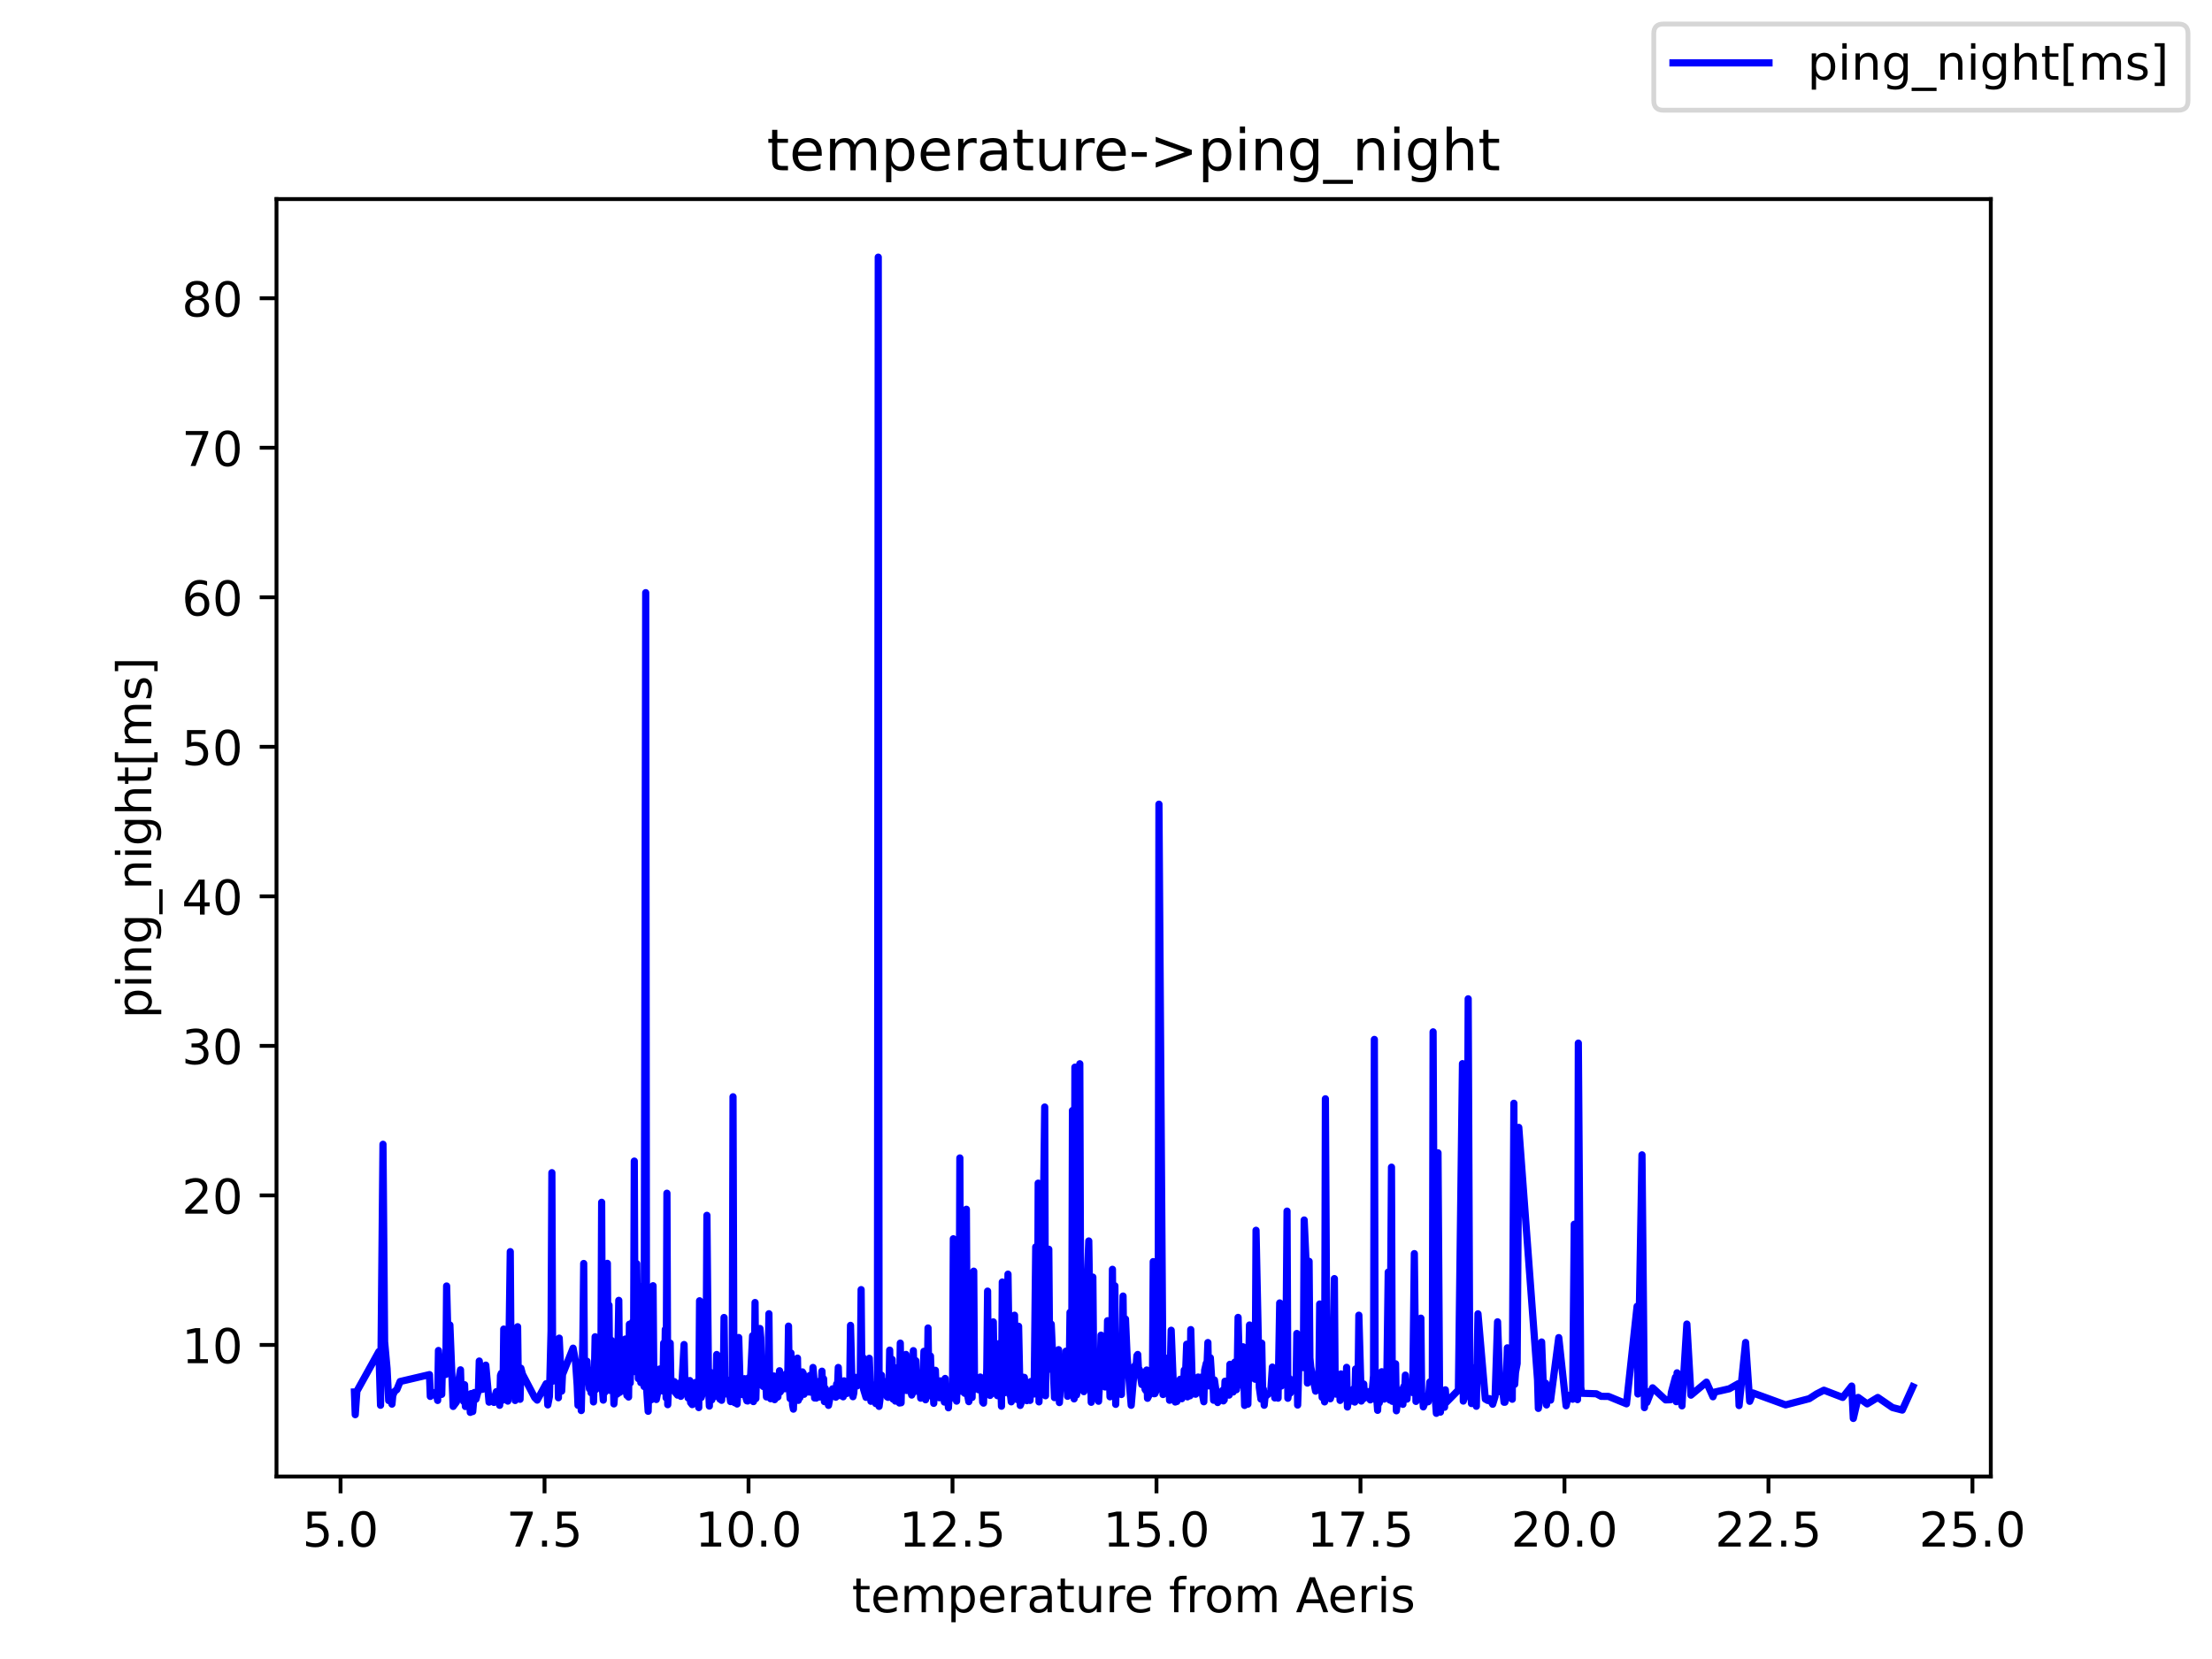 <?xml version="1.0" encoding="utf-8" standalone="no"?>
<!DOCTYPE svg PUBLIC "-//W3C//DTD SVG 1.1//EN"
  "http://www.w3.org/Graphics/SVG/1.1/DTD/svg11.dtd">
<!-- Created with matplotlib (https://matplotlib.org/) -->
<svg height="345.6pt" version="1.1" viewBox="0 0 460.8 345.6" width="460.8pt" xmlns="http://www.w3.org/2000/svg" xmlns:xlink="http://www.w3.org/1999/xlink">
 <defs>
  <style type="text/css">*{stroke-linecap:butt;stroke-linejoin:round;}</style>
 </defs>
 <g id="figure_1">
  <g id="patch_1">
   <path d="M 0 345.6 
L 460.8 345.6 
L 460.8 0 
L 0 0 
z
" style="fill:#ffffff;"/>
  </g>
  <g id="axes_1">
   <g id="patch_2">
    <path d="M 57.6 307.584 
L 414.72 307.584 
L 414.72 41.472 
L 57.6 41.472 
z
" style="fill:#ffffff;"/>
   </g>
   <g id="matplotlib.axis_1">
    <g id="xtick_1">
     <g id="line2d_1">
      <defs>
       <path d="M 0 0 
L 0 3.5 
" id="m3bcf76ed9e" style="stroke:#000000;stroke-width:0.8;"/>
      </defs>
      <g>
       <use style="stroke:#000000;stroke-width:0.8;" x="70.943" xlink:href="#m3bcf76ed9e" y="307.584"/>
      </g>
     </g>
     <g id="text_1">
      <!-- 5.0 -->
      <g transform="translate(62.992 322.182)scale(0.1 -0.1)">
       <defs>
        <path d="M 10.797 72.906 
L 49.516 72.906 
L 49.516 64.594 
L 19.828 64.594 
L 19.828 46.734 
Q 21.969 47.469 24.109 47.828 
Q 26.266 48.188 28.422 48.188 
Q 40.625 48.188 47.75 41.5 
Q 54.891 34.812 54.891 23.391 
Q 54.891 11.625 47.562 5.094 
Q 40.234 -1.422 26.906 -1.422 
Q 22.312 -1.422 17.547 -0.641 
Q 12.797 0.141 7.719 1.703 
L 7.719 11.625 
Q 12.109 9.234 16.797 8.062 
Q 21.484 6.891 26.703 6.891 
Q 35.156 6.891 40.078 11.328 
Q 45.016 15.766 45.016 23.391 
Q 45.016 31 40.078 35.438 
Q 35.156 39.891 26.703 39.891 
Q 22.75 39.891 18.812 39.016 
Q 14.891 38.141 10.797 36.281 
z
" id="DejaVuSans-53"/>
        <path d="M 10.688 12.406 
L 21 12.406 
L 21 0 
L 10.688 0 
z
" id="DejaVuSans-46"/>
        <path d="M 31.781 66.406 
Q 24.172 66.406 20.328 58.906 
Q 16.5 51.422 16.5 36.375 
Q 16.5 21.391 20.328 13.891 
Q 24.172 6.391 31.781 6.391 
Q 39.453 6.391 43.281 13.891 
Q 47.125 21.391 47.125 36.375 
Q 47.125 51.422 43.281 58.906 
Q 39.453 66.406 31.781 66.406 
z
M 31.781 74.219 
Q 44.047 74.219 50.516 64.516 
Q 56.984 54.828 56.984 36.375 
Q 56.984 17.969 50.516 8.266 
Q 44.047 -1.422 31.781 -1.422 
Q 19.531 -1.422 13.062 8.266 
Q 6.594 17.969 6.594 36.375 
Q 6.594 54.828 13.062 64.516 
Q 19.531 74.219 31.781 74.219 
z
" id="DejaVuSans-48"/>
       </defs>
       <use xlink:href="#DejaVuSans-53"/>
       <use x="63.623" xlink:href="#DejaVuSans-46"/>
       <use x="95.41" xlink:href="#DejaVuSans-48"/>
      </g>
     </g>
    </g>
    <g id="xtick_2">
     <g id="line2d_2">
      <g>
       <use style="stroke:#000000;stroke-width:0.8;" x="113.437" xlink:href="#m3bcf76ed9e" y="307.584"/>
      </g>
     </g>
     <g id="text_2">
      <!-- 7.5 -->
      <g transform="translate(105.486 322.182)scale(0.1 -0.1)">
       <defs>
        <path d="M 8.203 72.906 
L 55.078 72.906 
L 55.078 68.703 
L 28.609 0 
L 18.312 0 
L 43.219 64.594 
L 8.203 64.594 
z
" id="DejaVuSans-55"/>
       </defs>
       <use xlink:href="#DejaVuSans-55"/>
       <use x="63.623" xlink:href="#DejaVuSans-46"/>
       <use x="95.41" xlink:href="#DejaVuSans-53"/>
      </g>
     </g>
    </g>
    <g id="xtick_3">
     <g id="line2d_3">
      <g>
       <use style="stroke:#000000;stroke-width:0.8;" x="155.931" xlink:href="#m3bcf76ed9e" y="307.584"/>
      </g>
     </g>
     <g id="text_3">
      <!-- 10.0 -->
      <g transform="translate(144.798 322.182)scale(0.1 -0.1)">
       <defs>
        <path d="M 12.406 8.297 
L 28.516 8.297 
L 28.516 63.922 
L 10.984 60.406 
L 10.984 69.391 
L 28.422 72.906 
L 38.281 72.906 
L 38.281 8.297 
L 54.391 8.297 
L 54.391 0 
L 12.406 0 
z
" id="DejaVuSans-49"/>
       </defs>
       <use xlink:href="#DejaVuSans-49"/>
       <use x="63.623" xlink:href="#DejaVuSans-48"/>
       <use x="127.246" xlink:href="#DejaVuSans-46"/>
       <use x="159.033" xlink:href="#DejaVuSans-48"/>
      </g>
     </g>
    </g>
    <g id="xtick_4">
     <g id="line2d_4">
      <g>
       <use style="stroke:#000000;stroke-width:0.8;" x="198.425" xlink:href="#m3bcf76ed9e" y="307.584"/>
      </g>
     </g>
     <g id="text_4">
      <!-- 12.5 -->
      <g transform="translate(187.292 322.182)scale(0.1 -0.1)">
       <defs>
        <path d="M 19.188 8.297 
L 53.609 8.297 
L 53.609 0 
L 7.328 0 
L 7.328 8.297 
Q 12.938 14.109 22.625 23.891 
Q 32.328 33.688 34.812 36.531 
Q 39.547 41.844 41.422 45.531 
Q 43.312 49.219 43.312 52.781 
Q 43.312 58.594 39.234 62.25 
Q 35.156 65.922 28.609 65.922 
Q 23.969 65.922 18.812 64.312 
Q 13.672 62.703 7.812 59.422 
L 7.812 69.391 
Q 13.766 71.781 18.938 73 
Q 24.125 74.219 28.422 74.219 
Q 39.75 74.219 46.484 68.547 
Q 53.219 62.891 53.219 53.422 
Q 53.219 48.922 51.531 44.891 
Q 49.859 40.875 45.406 35.406 
Q 44.188 33.984 37.641 27.219 
Q 31.109 20.453 19.188 8.297 
z
" id="DejaVuSans-50"/>
       </defs>
       <use xlink:href="#DejaVuSans-49"/>
       <use x="63.623" xlink:href="#DejaVuSans-50"/>
       <use x="127.246" xlink:href="#DejaVuSans-46"/>
       <use x="159.033" xlink:href="#DejaVuSans-53"/>
      </g>
     </g>
    </g>
    <g id="xtick_5">
     <g id="line2d_5">
      <g>
       <use style="stroke:#000000;stroke-width:0.8;" x="240.919" xlink:href="#m3bcf76ed9e" y="307.584"/>
      </g>
     </g>
     <g id="text_5">
      <!-- 15.0 -->
      <g transform="translate(229.787 322.182)scale(0.1 -0.1)">
       <use xlink:href="#DejaVuSans-49"/>
       <use x="63.623" xlink:href="#DejaVuSans-53"/>
       <use x="127.246" xlink:href="#DejaVuSans-46"/>
       <use x="159.033" xlink:href="#DejaVuSans-48"/>
      </g>
     </g>
    </g>
    <g id="xtick_6">
     <g id="line2d_6">
      <g>
       <use style="stroke:#000000;stroke-width:0.8;" x="283.413" xlink:href="#m3bcf76ed9e" y="307.584"/>
      </g>
     </g>
     <g id="text_6">
      <!-- 17.5 -->
      <g transform="translate(272.281 322.182)scale(0.1 -0.1)">
       <use xlink:href="#DejaVuSans-49"/>
       <use x="63.623" xlink:href="#DejaVuSans-55"/>
       <use x="127.246" xlink:href="#DejaVuSans-46"/>
       <use x="159.033" xlink:href="#DejaVuSans-53"/>
      </g>
     </g>
    </g>
    <g id="xtick_7">
     <g id="line2d_7">
      <g>
       <use style="stroke:#000000;stroke-width:0.8;" x="325.907" xlink:href="#m3bcf76ed9e" y="307.584"/>
      </g>
     </g>
     <g id="text_7">
      <!-- 20.0 -->
      <g transform="translate(314.775 322.182)scale(0.1 -0.1)">
       <use xlink:href="#DejaVuSans-50"/>
       <use x="63.623" xlink:href="#DejaVuSans-48"/>
       <use x="127.246" xlink:href="#DejaVuSans-46"/>
       <use x="159.033" xlink:href="#DejaVuSans-48"/>
      </g>
     </g>
    </g>
    <g id="xtick_8">
     <g id="line2d_8">
      <g>
       <use style="stroke:#000000;stroke-width:0.8;" x="368.401" xlink:href="#m3bcf76ed9e" y="307.584"/>
      </g>
     </g>
     <g id="text_8">
      <!-- 22.5 -->
      <g transform="translate(357.269 322.182)scale(0.1 -0.1)">
       <use xlink:href="#DejaVuSans-50"/>
       <use x="63.623" xlink:href="#DejaVuSans-50"/>
       <use x="127.246" xlink:href="#DejaVuSans-46"/>
       <use x="159.033" xlink:href="#DejaVuSans-53"/>
      </g>
     </g>
    </g>
    <g id="xtick_9">
     <g id="line2d_9">
      <g>
       <use style="stroke:#000000;stroke-width:0.8;" x="410.896" xlink:href="#m3bcf76ed9e" y="307.584"/>
      </g>
     </g>
     <g id="text_9">
      <!-- 25.0 -->
      <g transform="translate(399.763 322.182)scale(0.1 -0.1)">
       <use xlink:href="#DejaVuSans-50"/>
       <use x="63.623" xlink:href="#DejaVuSans-53"/>
       <use x="127.246" xlink:href="#DejaVuSans-46"/>
       <use x="159.033" xlink:href="#DejaVuSans-48"/>
      </g>
     </g>
    </g>
    <g id="text_10">
     <!-- temperature from Aeris -->
     <g transform="translate(177.465 335.861)scale(0.1 -0.1)">
      <defs>
       <path d="M 18.312 70.219 
L 18.312 54.688 
L 36.812 54.688 
L 36.812 47.703 
L 18.312 47.703 
L 18.312 18.016 
Q 18.312 11.328 20.141 9.422 
Q 21.969 7.516 27.594 7.516 
L 36.812 7.516 
L 36.812 0 
L 27.594 0 
Q 17.188 0 13.234 3.875 
Q 9.281 7.766 9.281 18.016 
L 9.281 47.703 
L 2.688 47.703 
L 2.688 54.688 
L 9.281 54.688 
L 9.281 70.219 
z
" id="DejaVuSans-116"/>
       <path d="M 56.203 29.594 
L 56.203 25.203 
L 14.891 25.203 
Q 15.484 15.922 20.484 11.062 
Q 25.484 6.203 34.422 6.203 
Q 39.594 6.203 44.453 7.469 
Q 49.312 8.734 54.109 11.281 
L 54.109 2.781 
Q 49.266 0.734 44.188 -0.344 
Q 39.109 -1.422 33.891 -1.422 
Q 20.797 -1.422 13.156 6.188 
Q 5.516 13.812 5.516 26.812 
Q 5.516 40.234 12.766 48.109 
Q 20.016 56 32.328 56 
Q 43.359 56 49.781 48.891 
Q 56.203 41.797 56.203 29.594 
z
M 47.219 32.234 
Q 47.125 39.594 43.094 43.984 
Q 39.062 48.391 32.422 48.391 
Q 24.906 48.391 20.391 44.141 
Q 15.875 39.891 15.188 32.172 
z
" id="DejaVuSans-101"/>
       <path d="M 52 44.188 
Q 55.375 50.25 60.062 53.125 
Q 64.75 56 71.094 56 
Q 79.641 56 84.281 50.016 
Q 88.922 44.047 88.922 33.016 
L 88.922 0 
L 79.891 0 
L 79.891 32.719 
Q 79.891 40.578 77.094 44.375 
Q 74.312 48.188 68.609 48.188 
Q 61.625 48.188 57.562 43.547 
Q 53.516 38.922 53.516 30.906 
L 53.516 0 
L 44.484 0 
L 44.484 32.719 
Q 44.484 40.625 41.703 44.406 
Q 38.922 48.188 33.109 48.188 
Q 26.219 48.188 22.156 43.531 
Q 18.109 38.875 18.109 30.906 
L 18.109 0 
L 9.078 0 
L 9.078 54.688 
L 18.109 54.688 
L 18.109 46.188 
Q 21.188 51.219 25.484 53.609 
Q 29.781 56 35.688 56 
Q 41.656 56 45.828 52.969 
Q 50 49.953 52 44.188 
z
" id="DejaVuSans-109"/>
       <path d="M 18.109 8.203 
L 18.109 -20.797 
L 9.078 -20.797 
L 9.078 54.688 
L 18.109 54.688 
L 18.109 46.391 
Q 20.953 51.266 25.266 53.625 
Q 29.594 56 35.594 56 
Q 45.562 56 51.781 48.094 
Q 58.016 40.188 58.016 27.297 
Q 58.016 14.406 51.781 6.484 
Q 45.562 -1.422 35.594 -1.422 
Q 29.594 -1.422 25.266 0.953 
Q 20.953 3.328 18.109 8.203 
z
M 48.688 27.297 
Q 48.688 37.203 44.609 42.844 
Q 40.531 48.484 33.406 48.484 
Q 26.266 48.484 22.188 42.844 
Q 18.109 37.203 18.109 27.297 
Q 18.109 17.391 22.188 11.75 
Q 26.266 6.109 33.406 6.109 
Q 40.531 6.109 44.609 11.75 
Q 48.688 17.391 48.688 27.297 
z
" id="DejaVuSans-112"/>
       <path d="M 41.109 46.297 
Q 39.594 47.172 37.812 47.578 
Q 36.031 48 33.891 48 
Q 26.266 48 22.188 43.047 
Q 18.109 38.094 18.109 28.812 
L 18.109 0 
L 9.078 0 
L 9.078 54.688 
L 18.109 54.688 
L 18.109 46.188 
Q 20.953 51.172 25.484 53.578 
Q 30.031 56 36.531 56 
Q 37.453 56 38.578 55.875 
Q 39.703 55.766 41.062 55.516 
z
" id="DejaVuSans-114"/>
       <path d="M 34.281 27.484 
Q 23.391 27.484 19.188 25 
Q 14.984 22.516 14.984 16.5 
Q 14.984 11.719 18.141 8.906 
Q 21.297 6.109 26.703 6.109 
Q 34.188 6.109 38.703 11.406 
Q 43.219 16.703 43.219 25.484 
L 43.219 27.484 
z
M 52.203 31.203 
L 52.203 0 
L 43.219 0 
L 43.219 8.297 
Q 40.141 3.328 35.547 0.953 
Q 30.953 -1.422 24.312 -1.422 
Q 15.922 -1.422 10.953 3.297 
Q 6 8.016 6 15.922 
Q 6 25.141 12.172 29.828 
Q 18.359 34.516 30.609 34.516 
L 43.219 34.516 
L 43.219 35.406 
Q 43.219 41.609 39.141 45 
Q 35.062 48.391 27.688 48.391 
Q 23 48.391 18.547 47.266 
Q 14.109 46.141 10.016 43.891 
L 10.016 52.203 
Q 14.938 54.109 19.578 55.047 
Q 24.219 56 28.609 56 
Q 40.484 56 46.344 49.844 
Q 52.203 43.703 52.203 31.203 
z
" id="DejaVuSans-97"/>
       <path d="M 8.5 21.578 
L 8.5 54.688 
L 17.484 54.688 
L 17.484 21.922 
Q 17.484 14.156 20.5 10.266 
Q 23.531 6.391 29.594 6.391 
Q 36.859 6.391 41.078 11.031 
Q 45.312 15.672 45.312 23.688 
L 45.312 54.688 
L 54.297 54.688 
L 54.297 0 
L 45.312 0 
L 45.312 8.406 
Q 42.047 3.422 37.719 1 
Q 33.406 -1.422 27.688 -1.422 
Q 18.266 -1.422 13.375 4.438 
Q 8.5 10.297 8.5 21.578 
z
M 31.109 56 
z
" id="DejaVuSans-117"/>
       <path id="DejaVuSans-32"/>
       <path d="M 37.109 75.984 
L 37.109 68.5 
L 28.516 68.5 
Q 23.688 68.5 21.797 66.547 
Q 19.922 64.594 19.922 59.516 
L 19.922 54.688 
L 34.719 54.688 
L 34.719 47.703 
L 19.922 47.703 
L 19.922 0 
L 10.891 0 
L 10.891 47.703 
L 2.297 47.703 
L 2.297 54.688 
L 10.891 54.688 
L 10.891 58.5 
Q 10.891 67.625 15.141 71.797 
Q 19.391 75.984 28.609 75.984 
z
" id="DejaVuSans-102"/>
       <path d="M 30.609 48.391 
Q 23.391 48.391 19.188 42.75 
Q 14.984 37.109 14.984 27.297 
Q 14.984 17.484 19.156 11.844 
Q 23.344 6.203 30.609 6.203 
Q 37.797 6.203 41.984 11.859 
Q 46.188 17.531 46.188 27.297 
Q 46.188 37.016 41.984 42.703 
Q 37.797 48.391 30.609 48.391 
z
M 30.609 56 
Q 42.328 56 49.016 48.375 
Q 55.719 40.766 55.719 27.297 
Q 55.719 13.875 49.016 6.219 
Q 42.328 -1.422 30.609 -1.422 
Q 18.844 -1.422 12.172 6.219 
Q 5.516 13.875 5.516 27.297 
Q 5.516 40.766 12.172 48.375 
Q 18.844 56 30.609 56 
z
" id="DejaVuSans-111"/>
       <path d="M 34.188 63.188 
L 20.797 26.906 
L 47.609 26.906 
z
M 28.609 72.906 
L 39.797 72.906 
L 67.578 0 
L 57.328 0 
L 50.688 18.703 
L 17.828 18.703 
L 11.188 0 
L 0.781 0 
z
" id="DejaVuSans-65"/>
       <path d="M 9.422 54.688 
L 18.406 54.688 
L 18.406 0 
L 9.422 0 
z
M 9.422 75.984 
L 18.406 75.984 
L 18.406 64.594 
L 9.422 64.594 
z
" id="DejaVuSans-105"/>
       <path d="M 44.281 53.078 
L 44.281 44.578 
Q 40.484 46.531 36.375 47.5 
Q 32.281 48.484 27.875 48.484 
Q 21.188 48.484 17.844 46.438 
Q 14.5 44.391 14.5 40.281 
Q 14.5 37.156 16.891 35.375 
Q 19.281 33.594 26.516 31.984 
L 29.594 31.297 
Q 39.156 29.25 43.188 25.516 
Q 47.219 21.781 47.219 15.094 
Q 47.219 7.469 41.188 3.016 
Q 35.156 -1.422 24.609 -1.422 
Q 20.219 -1.422 15.453 -0.562 
Q 10.688 0.297 5.422 2 
L 5.422 11.281 
Q 10.406 8.688 15.234 7.391 
Q 20.062 6.109 24.812 6.109 
Q 31.156 6.109 34.562 8.281 
Q 37.984 10.453 37.984 14.406 
Q 37.984 18.062 35.516 20.016 
Q 33.062 21.969 24.703 23.781 
L 21.578 24.516 
Q 13.234 26.266 9.516 29.906 
Q 5.812 33.547 5.812 39.891 
Q 5.812 47.609 11.281 51.797 
Q 16.75 56 26.812 56 
Q 31.781 56 36.172 55.266 
Q 40.578 54.547 44.281 53.078 
z
" id="DejaVuSans-115"/>
      </defs>
      <use xlink:href="#DejaVuSans-116"/>
      <use x="39.209" xlink:href="#DejaVuSans-101"/>
      <use x="100.732" xlink:href="#DejaVuSans-109"/>
      <use x="198.145" xlink:href="#DejaVuSans-112"/>
      <use x="261.621" xlink:href="#DejaVuSans-101"/>
      <use x="323.145" xlink:href="#DejaVuSans-114"/>
      <use x="364.258" xlink:href="#DejaVuSans-97"/>
      <use x="425.537" xlink:href="#DejaVuSans-116"/>
      <use x="464.746" xlink:href="#DejaVuSans-117"/>
      <use x="528.125" xlink:href="#DejaVuSans-114"/>
      <use x="566.988" xlink:href="#DejaVuSans-101"/>
      <use x="628.512" xlink:href="#DejaVuSans-32"/>
      <use x="660.299" xlink:href="#DejaVuSans-102"/>
      <use x="695.504" xlink:href="#DejaVuSans-114"/>
      <use x="734.367" xlink:href="#DejaVuSans-111"/>
      <use x="795.549" xlink:href="#DejaVuSans-109"/>
      <use x="892.961" xlink:href="#DejaVuSans-32"/>
      <use x="924.748" xlink:href="#DejaVuSans-65"/>
      <use x="991.406" xlink:href="#DejaVuSans-101"/>
      <use x="1052.93" xlink:href="#DejaVuSans-114"/>
      <use x="1094.043" xlink:href="#DejaVuSans-105"/>
      <use x="1121.826" xlink:href="#DejaVuSans-115"/>
     </g>
    </g>
   </g>
   <g id="matplotlib.axis_2">
    <g id="ytick_1">
     <g id="line2d_10">
      <defs>
       <path d="M 0 0 
L -3.5 0 
" id="m7a62d1e84f" style="stroke:#000000;stroke-width:0.8;"/>
      </defs>
      <g>
       <use style="stroke:#000000;stroke-width:0.8;" x="57.6" xlink:href="#m7a62d1e84f" y="280.172"/>
      </g>
     </g>
     <g id="text_11">
      <!-- 10 -->
      <g transform="translate(37.875 283.971)scale(0.1 -0.1)">
       <use xlink:href="#DejaVuSans-49"/>
       <use x="63.623" xlink:href="#DejaVuSans-48"/>
      </g>
     </g>
    </g>
    <g id="ytick_2">
     <g id="line2d_11">
      <g>
       <use style="stroke:#000000;stroke-width:0.8;" x="57.6" xlink:href="#m7a62d1e84f" y="249.023"/>
      </g>
     </g>
     <g id="text_12">
      <!-- 20 -->
      <g transform="translate(37.875 252.822)scale(0.1 -0.1)">
       <use xlink:href="#DejaVuSans-50"/>
       <use x="63.623" xlink:href="#DejaVuSans-48"/>
      </g>
     </g>
    </g>
    <g id="ytick_3">
     <g id="line2d_12">
      <g>
       <use style="stroke:#000000;stroke-width:0.8;" x="57.6" xlink:href="#m7a62d1e84f" y="217.874"/>
      </g>
     </g>
     <g id="text_13">
      <!-- 30 -->
      <g transform="translate(37.875 221.673)scale(0.1 -0.1)">
       <defs>
        <path d="M 40.578 39.312 
Q 47.656 37.797 51.625 33 
Q 55.609 28.219 55.609 21.188 
Q 55.609 10.406 48.188 4.484 
Q 40.766 -1.422 27.094 -1.422 
Q 22.516 -1.422 17.656 -0.516 
Q 12.797 0.391 7.625 2.203 
L 7.625 11.719 
Q 11.719 9.328 16.594 8.109 
Q 21.484 6.891 26.812 6.891 
Q 36.078 6.891 40.938 10.547 
Q 45.797 14.203 45.797 21.188 
Q 45.797 27.641 41.281 31.266 
Q 36.766 34.906 28.719 34.906 
L 20.219 34.906 
L 20.219 43.016 
L 29.109 43.016 
Q 36.375 43.016 40.234 45.922 
Q 44.094 48.828 44.094 54.297 
Q 44.094 59.906 40.109 62.906 
Q 36.141 65.922 28.719 65.922 
Q 24.656 65.922 20.016 65.031 
Q 15.375 64.156 9.812 62.312 
L 9.812 71.094 
Q 15.438 72.656 20.344 73.438 
Q 25.25 74.219 29.594 74.219 
Q 40.828 74.219 47.359 69.109 
Q 53.906 64.016 53.906 55.328 
Q 53.906 49.266 50.438 45.094 
Q 46.969 40.922 40.578 39.312 
z
" id="DejaVuSans-51"/>
       </defs>
       <use xlink:href="#DejaVuSans-51"/>
       <use x="63.623" xlink:href="#DejaVuSans-48"/>
      </g>
     </g>
    </g>
    <g id="ytick_4">
     <g id="line2d_13">
      <g>
       <use style="stroke:#000000;stroke-width:0.8;" x="57.6" xlink:href="#m7a62d1e84f" y="186.724"/>
      </g>
     </g>
     <g id="text_14">
      <!-- 40 -->
      <g transform="translate(37.875 190.524)scale(0.1 -0.1)">
       <defs>
        <path d="M 37.797 64.312 
L 12.891 25.391 
L 37.797 25.391 
z
M 35.203 72.906 
L 47.609 72.906 
L 47.609 25.391 
L 58.016 25.391 
L 58.016 17.188 
L 47.609 17.188 
L 47.609 0 
L 37.797 0 
L 37.797 17.188 
L 4.891 17.188 
L 4.891 26.703 
z
" id="DejaVuSans-52"/>
       </defs>
       <use xlink:href="#DejaVuSans-52"/>
       <use x="63.623" xlink:href="#DejaVuSans-48"/>
      </g>
     </g>
    </g>
    <g id="ytick_5">
     <g id="line2d_14">
      <g>
       <use style="stroke:#000000;stroke-width:0.8;" x="57.6" xlink:href="#m7a62d1e84f" y="155.575"/>
      </g>
     </g>
     <g id="text_15">
      <!-- 50 -->
      <g transform="translate(37.875 159.375)scale(0.1 -0.1)">
       <use xlink:href="#DejaVuSans-53"/>
       <use x="63.623" xlink:href="#DejaVuSans-48"/>
      </g>
     </g>
    </g>
    <g id="ytick_6">
     <g id="line2d_15">
      <g>
       <use style="stroke:#000000;stroke-width:0.8;" x="57.6" xlink:href="#m7a62d1e84f" y="124.426"/>
      </g>
     </g>
     <g id="text_16">
      <!-- 60 -->
      <g transform="translate(37.875 128.225)scale(0.1 -0.1)">
       <defs>
        <path d="M 33.016 40.375 
Q 26.375 40.375 22.484 35.828 
Q 18.609 31.297 18.609 23.391 
Q 18.609 15.531 22.484 10.953 
Q 26.375 6.391 33.016 6.391 
Q 39.656 6.391 43.531 10.953 
Q 47.406 15.531 47.406 23.391 
Q 47.406 31.297 43.531 35.828 
Q 39.656 40.375 33.016 40.375 
z
M 52.594 71.297 
L 52.594 62.312 
Q 48.875 64.062 45.094 64.984 
Q 41.312 65.922 37.594 65.922 
Q 27.828 65.922 22.672 59.328 
Q 17.531 52.734 16.797 39.406 
Q 19.672 43.656 24.016 45.922 
Q 28.375 48.188 33.594 48.188 
Q 44.578 48.188 50.953 41.516 
Q 57.328 34.859 57.328 23.391 
Q 57.328 12.156 50.688 5.359 
Q 44.047 -1.422 33.016 -1.422 
Q 20.359 -1.422 13.672 8.266 
Q 6.984 17.969 6.984 36.375 
Q 6.984 53.656 15.188 63.938 
Q 23.391 74.219 37.203 74.219 
Q 40.922 74.219 44.703 73.484 
Q 48.484 72.75 52.594 71.297 
z
" id="DejaVuSans-54"/>
       </defs>
       <use xlink:href="#DejaVuSans-54"/>
       <use x="63.623" xlink:href="#DejaVuSans-48"/>
      </g>
     </g>
    </g>
    <g id="ytick_7">
     <g id="line2d_16">
      <g>
       <use style="stroke:#000000;stroke-width:0.8;" x="57.6" xlink:href="#m7a62d1e84f" y="93.277"/>
      </g>
     </g>
     <g id="text_17">
      <!-- 70 -->
      <g transform="translate(37.875 97.076)scale(0.1 -0.1)">
       <use xlink:href="#DejaVuSans-55"/>
       <use x="63.623" xlink:href="#DejaVuSans-48"/>
      </g>
     </g>
    </g>
    <g id="ytick_8">
     <g id="line2d_17">
      <g>
       <use style="stroke:#000000;stroke-width:0.8;" x="57.6" xlink:href="#m7a62d1e84f" y="62.128"/>
      </g>
     </g>
     <g id="text_18">
      <!-- 80 -->
      <g transform="translate(37.875 65.927)scale(0.1 -0.1)">
       <defs>
        <path d="M 31.781 34.625 
Q 24.75 34.625 20.719 30.859 
Q 16.703 27.094 16.703 20.516 
Q 16.703 13.922 20.719 10.156 
Q 24.75 6.391 31.781 6.391 
Q 38.812 6.391 42.859 10.172 
Q 46.922 13.969 46.922 20.516 
Q 46.922 27.094 42.891 30.859 
Q 38.875 34.625 31.781 34.625 
z
M 21.922 38.812 
Q 15.578 40.375 12.031 44.719 
Q 8.5 49.078 8.5 55.328 
Q 8.5 64.062 14.719 69.141 
Q 20.953 74.219 31.781 74.219 
Q 42.672 74.219 48.875 69.141 
Q 55.078 64.062 55.078 55.328 
Q 55.078 49.078 51.531 44.719 
Q 48 40.375 41.703 38.812 
Q 48.828 37.156 52.797 32.312 
Q 56.781 27.484 56.781 20.516 
Q 56.781 9.906 50.312 4.234 
Q 43.844 -1.422 31.781 -1.422 
Q 19.734 -1.422 13.25 4.234 
Q 6.781 9.906 6.781 20.516 
Q 6.781 27.484 10.781 32.312 
Q 14.797 37.156 21.922 38.812 
z
M 18.312 54.391 
Q 18.312 48.734 21.844 45.562 
Q 25.391 42.391 31.781 42.391 
Q 38.141 42.391 41.719 45.562 
Q 45.312 48.734 45.312 54.391 
Q 45.312 60.062 41.719 63.234 
Q 38.141 66.406 31.781 66.406 
Q 25.391 66.406 21.844 63.234 
Q 18.312 60.062 18.312 54.391 
z
" id="DejaVuSans-56"/>
       </defs>
       <use xlink:href="#DejaVuSans-56"/>
       <use x="63.623" xlink:href="#DejaVuSans-48"/>
      </g>
     </g>
    </g>
    <g id="text_19">
     <!-- ping_night[ms] -->
     <g transform="translate(31.517 212.172)rotate(-90)scale(0.1 -0.1)">
      <defs>
       <path d="M 54.891 33.016 
L 54.891 0 
L 45.906 0 
L 45.906 32.719 
Q 45.906 40.484 42.875 44.328 
Q 39.844 48.188 33.797 48.188 
Q 26.516 48.188 22.312 43.547 
Q 18.109 38.922 18.109 30.906 
L 18.109 0 
L 9.078 0 
L 9.078 54.688 
L 18.109 54.688 
L 18.109 46.188 
Q 21.344 51.125 25.703 53.562 
Q 30.078 56 35.797 56 
Q 45.219 56 50.047 50.172 
Q 54.891 44.344 54.891 33.016 
z
" id="DejaVuSans-110"/>
       <path d="M 45.406 27.984 
Q 45.406 37.75 41.375 43.109 
Q 37.359 48.484 30.078 48.484 
Q 22.859 48.484 18.828 43.109 
Q 14.797 37.75 14.797 27.984 
Q 14.797 18.266 18.828 12.891 
Q 22.859 7.516 30.078 7.516 
Q 37.359 7.516 41.375 12.891 
Q 45.406 18.266 45.406 27.984 
z
M 54.391 6.781 
Q 54.391 -7.172 48.188 -13.984 
Q 42 -20.797 29.203 -20.797 
Q 24.469 -20.797 20.266 -20.094 
Q 16.062 -19.391 12.109 -17.922 
L 12.109 -9.188 
Q 16.062 -11.328 19.922 -12.344 
Q 23.781 -13.375 27.781 -13.375 
Q 36.625 -13.375 41.016 -8.766 
Q 45.406 -4.156 45.406 5.172 
L 45.406 9.625 
Q 42.625 4.781 38.281 2.391 
Q 33.938 0 27.875 0 
Q 17.828 0 11.672 7.656 
Q 5.516 15.328 5.516 27.984 
Q 5.516 40.672 11.672 48.328 
Q 17.828 56 27.875 56 
Q 33.938 56 38.281 53.609 
Q 42.625 51.219 45.406 46.391 
L 45.406 54.688 
L 54.391 54.688 
z
" id="DejaVuSans-103"/>
       <path d="M 50.984 -16.609 
L 50.984 -23.578 
L -0.984 -23.578 
L -0.984 -16.609 
z
" id="DejaVuSans-95"/>
       <path d="M 54.891 33.016 
L 54.891 0 
L 45.906 0 
L 45.906 32.719 
Q 45.906 40.484 42.875 44.328 
Q 39.844 48.188 33.797 48.188 
Q 26.516 48.188 22.312 43.547 
Q 18.109 38.922 18.109 30.906 
L 18.109 0 
L 9.078 0 
L 9.078 75.984 
L 18.109 75.984 
L 18.109 46.188 
Q 21.344 51.125 25.703 53.562 
Q 30.078 56 35.797 56 
Q 45.219 56 50.047 50.172 
Q 54.891 44.344 54.891 33.016 
z
" id="DejaVuSans-104"/>
       <path d="M 8.594 75.984 
L 29.297 75.984 
L 29.297 69 
L 17.578 69 
L 17.578 -6.203 
L 29.297 -6.203 
L 29.297 -13.188 
L 8.594 -13.188 
z
" id="DejaVuSans-91"/>
       <path d="M 30.422 75.984 
L 30.422 -13.188 
L 9.719 -13.188 
L 9.719 -6.203 
L 21.391 -6.203 
L 21.391 69 
L 9.719 69 
L 9.719 75.984 
z
" id="DejaVuSans-93"/>
      </defs>
      <use xlink:href="#DejaVuSans-112"/>
      <use x="63.477" xlink:href="#DejaVuSans-105"/>
      <use x="91.26" xlink:href="#DejaVuSans-110"/>
      <use x="154.639" xlink:href="#DejaVuSans-103"/>
      <use x="218.115" xlink:href="#DejaVuSans-95"/>
      <use x="268.115" xlink:href="#DejaVuSans-110"/>
      <use x="331.494" xlink:href="#DejaVuSans-105"/>
      <use x="359.277" xlink:href="#DejaVuSans-103"/>
      <use x="422.754" xlink:href="#DejaVuSans-104"/>
      <use x="486.133" xlink:href="#DejaVuSans-116"/>
      <use x="525.342" xlink:href="#DejaVuSans-91"/>
      <use x="564.355" xlink:href="#DejaVuSans-109"/>
      <use x="661.768" xlink:href="#DejaVuSans-115"/>
      <use x="713.867" xlink:href="#DejaVuSans-93"/>
     </g>
    </g>
   </g>
   <g id="line2d_18">
    <path clip-path="url(#p030b43dfa0)" d="M 73.833 289.971 
L 74.003 294.703 
L 74.343 289.813 
L 78.932 281.555 
L 79.272 292.744 
L 79.782 238.376 
L 80.122 279.487 
L 80.632 285.098 
L 80.972 291.761 
L 81.482 291.27 
L 81.652 292.507 
L 81.822 290.707 
L 82.162 289.897 
L 82.671 289.482 
L 83.351 287.794 
L 89.471 286.358 
L 89.641 290.903 
L 90.32 290.264 
L 90.83 289.981 
L 91.17 291.741 
L 91.34 281.331 
L 91.68 285.218 
L 91.85 284.575 
L 92.02 290.476 
L 92.19 283.443 
L 92.53 283.494 
L 92.87 286.324 
L 93.04 267.893 
L 93.38 281.019 
L 93.72 276.014 
L 94.4 292.987 
L 95.08 292.071 
L 95.42 288.483 
L 95.93 285.358 
L 96.1 291.096 
L 96.61 291.973 
L 96.78 288.459 
L 96.949 293.002 
L 97.289 291.526 
L 97.459 292.663 
L 97.799 290.859 
L 97.969 294.226 
L 98.139 290.308 
L 98.479 294.052 
L 98.819 290.084 
L 98.989 290.109 
L 99.159 291.473 
L 99.669 289.574 
L 99.839 283.527 
L 100.349 289.445 
L 100.519 289.415 
L 100.859 286.966 
L 101.029 287.411 
L 101.199 284.383 
L 101.879 292.096 
L 102.049 291.392 
L 102.899 292.153 
L 103.069 291.003 
L 103.409 289.897 
L 103.749 290.28 
L 104.088 292.747 
L 104.258 286.523 
L 104.428 286.078 
L 104.598 290.538 
L 104.768 291.672 
L 104.938 276.873 
L 105.108 290.207 
L 105.448 288.215 
L 105.788 291.878 
L 105.958 285.059 
L 106.298 260.741 
L 106.468 284.639 
L 106.638 290.647 
L 106.808 287.797 
L 106.978 289.291 
L 107.148 287.804 
L 107.318 291.749 
L 107.488 291.339 
L 107.658 288.339 
L 107.828 276.381 
L 107.998 290.052 
L 108.168 289.303 
L 108.338 291.499 
L 108.508 285.022 
L 108.848 286.29 
L 111.397 291.155 
L 111.907 291.669 
L 113.777 288.249 
L 113.947 289.476 
L 114.117 292.666 
L 114.457 290.898 
L 114.797 277.222 
L 114.967 244.288 
L 115.137 287.729 
L 115.477 285.171 
L 115.647 281.278 
L 115.817 281.194 
L 115.987 286.847 
L 116.157 279.663 
L 116.327 291.177 
L 116.497 278.758 
L 117.007 289.797 
L 117.177 286.349 
L 119.386 280.845 
L 119.896 283.667 
L 120.236 288.604 
L 120.406 292.756 
L 120.576 287.086 
L 120.746 289.542 
L 120.916 288.791 
L 121.086 293.846 
L 121.426 278.773 
L 121.596 263.207 
L 121.766 287.545 
L 121.936 284.676 
L 122.106 284.651 
L 122.276 283.564 
L 122.446 286.822 
L 122.616 287.318 
L 122.786 289.317 
L 122.956 286.829 
L 123.126 290.137 
L 123.296 285.467 
L 123.466 286.456 
L 123.636 292.052 
L 123.806 287.037 
L 123.976 278.471 
L 124.146 289.439 
L 124.656 286.573 
L 124.826 284.685 
L 125.166 287.124 
L 125.336 250.457 
L 125.505 289.534 
L 125.675 291.675 
L 125.845 267.866 
L 126.015 290.031 
L 126.185 286.57 
L 126.355 288.738 
L 126.525 263.177 
L 126.695 289.417 
L 126.865 271.889 
L 127.035 289.638 
L 127.375 279.227 
L 127.545 286.078 
L 127.715 285.327 
L 127.885 292.457 
L 128.055 290.387 
L 128.565 290.418 
L 128.905 270.89 
L 129.075 290.077 
L 129.245 288.212 
L 129.585 280.166 
L 129.755 289.78 
L 130.265 278.945 
L 130.605 290.703 
L 130.775 289.993 
L 130.945 291.027 
L 131.115 275.858 
L 131.285 288.109 
L 131.455 280.404 
L 131.625 284.676 
L 131.795 275.366 
L 131.965 285.745 
L 132.135 241.877 
L 132.305 285.293 
L 132.644 263.242 
L 132.984 287.199 
L 133.154 284.318 
L 133.324 267.993 
L 133.494 288.022 
L 133.834 285.896 
L 134.174 288.838 
L 134.514 123.464 
L 134.684 289.003 
L 135.024 293.999 
L 135.364 279.125 
L 135.534 288.616 
L 135.704 291.582 
L 136.044 267.837 
L 136.214 288.33 
L 136.554 288.87 
L 136.724 291.54 
L 137.064 289.8 
L 137.404 285.19 
L 137.574 287.442 
L 138.084 289.781 
L 138.254 279.789 
L 138.424 288.33 
L 138.594 276.939 
L 138.764 291.205 
L 138.934 248.568 
L 139.104 292.622 
L 139.614 279.803 
L 139.783 289.669 
L 140.463 287.81 
L 140.633 289.99 
L 141.143 290.632 
L 141.483 288.155 
L 141.653 288.822 
L 141.823 290.887 
L 141.993 289.581 
L 142.503 280.091 
L 142.673 288.026 
L 142.843 287.721 
L 143.353 291.23 
L 143.693 287.592 
L 143.863 292.177 
L 144.203 292.61 
L 144.543 289.841 
L 144.713 291.138 
L 144.883 287.998 
L 145.563 293.227 
L 145.733 270.974 
L 146.073 291.133 
L 146.753 288.87 
L 147.092 283.816 
L 147.262 253.177 
L 147.602 288.782 
L 147.772 292.909 
L 147.942 285.821 
L 148.282 291.616 
L 148.452 290.548 
L 148.792 286.944 
L 148.962 287.084 
L 149.132 290.884 
L 149.302 282.169 
L 149.472 290.442 
L 149.642 289.984 
L 149.812 286.498 
L 149.982 291.479 
L 150.152 288.758 
L 150.322 291.71 
L 150.492 289.56 
L 150.662 289.517 
L 150.832 274.456 
L 151.002 287.928 
L 151.172 290.38 
L 151.342 287.983 
L 151.512 287.913 
L 151.682 287.534 
L 151.852 290.398 
L 152.022 290.725 
L 152.192 291.977 
L 152.362 288.317 
L 152.532 289.75 
L 152.702 228.475 
L 152.872 282.377 
L 153.042 292.213 
L 153.212 288.861 
L 153.382 279.602 
L 153.552 292.479 
L 153.722 289.255 
L 153.892 278.63 
L 154.231 290.485 
L 154.401 289.155 
L 154.571 290.496 
L 155.081 287.205 
L 155.421 291.266 
L 155.591 291.819 
L 155.761 291.853 
L 155.931 287.045 
L 156.271 288.726 
L 156.781 278.253 
L 156.951 291.984 
L 157.121 288.015 
L 157.291 271.336 
L 157.461 291.355 
L 157.631 284.932 
L 157.801 283.851 
L 157.971 281.765 
L 158.141 287.48 
L 158.311 276.752 
L 158.481 278.644 
L 158.651 288.009 
L 158.821 288.651 
L 158.991 288.835 
L 159.161 287.62 
L 159.331 287.822 
L 159.501 287.364 
L 159.671 291.004 
L 159.841 290.993 
L 160.011 285.126 
L 160.181 273.676 
L 160.351 290.978 
L 160.521 291.378 
L 160.691 286.579 
L 160.861 289.271 
L 161.2 286.639 
L 161.37 291.574 
L 161.71 290.876 
L 161.88 291.101 
L 162.05 290.999 
L 162.39 285.551 
L 162.56 289.956 
L 162.73 287.268 
L 163.41 289.316 
L 163.75 286.209 
L 164.09 288.18 
L 164.26 276.253 
L 164.43 289.062 
L 164.6 291.359 
L 164.77 281.848 
L 165.11 292.666 
L 165.28 293.551 
L 165.45 287.71 
L 165.62 289.897 
L 165.96 289.49 
L 166.13 282.926 
L 166.3 291.725 
L 166.47 286.947 
L 166.64 291.149 
L 166.81 288.426 
L 166.98 288.229 
L 167.15 285.788 
L 167.32 286.059 
L 167.49 290.461 
L 167.66 289.859 
L 168 287.221 
L 168.17 287.638 
L 168.339 289.978 
L 168.509 288.813 
L 168.679 286.545 
L 168.849 290.018 
L 169.019 287.489 
L 169.189 289.487 
L 169.359 284.865 
L 169.529 286.919 
L 169.699 291.23 
L 169.869 288.631 
L 170.039 291.249 
L 170.209 289.127 
L 170.549 290.264 
L 170.719 291.032 
L 170.889 287.585 
L 171.059 289.648 
L 171.229 285.639 
L 171.399 290.906 
L 171.569 287.224 
L 171.739 291.987 
L 171.909 289.224 
L 172.079 290.155 
L 172.249 289.704 
L 172.589 292.764 
L 172.929 290.978 
L 173.269 290.795 
L 173.439 289.32 
L 173.609 290.383 
L 173.779 289.962 
L 173.949 289.859 
L 174.119 291.065 
L 174.289 288.31 
L 174.459 289.403 
L 174.629 284.868 
L 174.799 290.051 
L 174.969 290.73 
L 175.309 289.338 
L 175.478 288.953 
L 175.648 290.981 
L 175.818 287.651 
L 175.988 290.461 
L 176.158 290.098 
L 176.328 290.292 
L 176.498 290.263 
L 176.668 287.984 
L 176.838 289.915 
L 177.008 288.881 
L 177.178 276.096 
L 177.518 289.609 
L 177.688 290.962 
L 177.858 290.208 
L 178.028 287.57 
L 178.198 286.931 
L 178.368 288.305 
L 178.538 288.713 
L 178.878 288.14 
L 179.048 288.536 
L 179.218 286.025 
L 179.388 268.65 
L 179.558 288.015 
L 179.728 282.726 
L 179.898 289.42 
L 180.408 291.099 
L 180.578 284.696 
L 180.748 284.829 
L 180.918 289.352 
L 181.088 282.957 
L 181.428 291.914 
L 181.768 288.49 
L 182.448 292.398 
L 182.617 288.321 
L 182.787 290.132 
L 182.957 53.568 
L 183.127 292.974 
L 183.297 291.694 
L 183.637 286.475 
L 183.807 289.47 
L 183.977 287.657 
L 184.147 289.663 
L 184.317 288.581 
L 184.487 290.425 
L 184.657 289.029 
L 184.827 291.006 
L 184.997 291.093 
L 185.167 290.694 
L 185.337 281.254 
L 185.507 289.143 
L 185.677 284.611 
L 185.847 283.183 
L 186.017 291.454 
L 186.187 287.324 
L 186.357 291.583 
L 186.527 291.875 
L 186.697 284.96 
L 186.867 287.26 
L 187.207 288.486 
L 187.377 292.278 
L 187.547 279.797 
L 187.717 292.224 
L 187.887 282.346 
L 188.057 287.137 
L 188.227 287.078 
L 188.397 289.632 
L 188.567 282.443 
L 188.737 282.156 
L 188.907 289.672 
L 189.587 286.991 
L 189.756 289.953 
L 189.926 290.619 
L 190.096 290.239 
L 190.266 281.362 
L 190.436 289.355 
L 190.776 283.458 
L 190.946 289.81 
L 191.286 289.014 
L 191.456 289.629 
L 191.626 288.666 
L 191.796 291.27 
L 191.966 286.612 
L 192.136 288.146 
L 192.306 286.031 
L 192.476 281.502 
L 192.816 291.597 
L 192.986 289 
L 193.156 289.89 
L 193.326 276.643 
L 193.496 288.092 
L 193.666 290.761 
L 193.836 282.485 
L 194.006 287.604 
L 194.176 285.296 
L 194.516 292.342 
L 194.856 285.456 
L 195.026 290 
L 195.196 287.61 
L 195.366 290.227 
L 195.536 289.14 
L 195.706 291.183 
L 195.876 287.662 
L 196.046 290.261 
L 196.216 290.082 
L 196.386 289.049 
L 196.556 289.367 
L 196.726 292.074 
L 196.895 287.156 
L 197.065 291.348 
L 197.235 290.856 
L 197.405 290.869 
L 197.575 293.269 
L 197.745 290.101 
L 197.915 289.204 
L 198.085 290.057 
L 198.255 288.94 
L 198.425 291.217 
L 198.595 258.058 
L 198.765 286.816 
L 198.935 290.87 
L 199.105 290.654 
L 199.275 291.881 
L 199.445 285.85 
L 199.785 287.61 
L 199.955 241.223 
L 200.125 286.097 
L 200.465 289.878 
L 200.805 286.796 
L 200.975 290.255 
L 201.145 283.418 
L 201.315 251.91 
L 201.485 284.511 
L 201.655 291.084 
L 201.825 291.99 
L 201.995 290.093 
L 202.505 291.124 
L 202.845 264.809 
L 203.015 289.411 
L 203.355 287.824 
L 203.865 289.523 
L 204.204 286.863 
L 204.374 289.152 
L 204.544 288.8 
L 204.714 292.099 
L 204.884 292.301 
L 205.054 287.589 
L 205.394 288.978 
L 205.564 285.148 
L 205.734 268.963 
L 205.904 290.147 
L 206.244 290.694 
L 206.584 285.106 
L 206.754 290.286 
L 206.924 275.372 
L 207.094 287.299 
L 207.264 283.424 
L 207.434 287.638 
L 207.604 287.763 
L 207.774 290.744 
L 207.944 290.451 
L 208.114 279.892 
L 208.284 286.201 
L 208.454 286.962 
L 208.624 292.943 
L 208.794 267.068 
L 208.964 270.414 
L 209.134 290.193 
L 209.644 289.109 
L 209.984 265.429 
L 210.324 290.479 
L 210.494 290.588 
L 210.664 292.03 
L 210.834 290.034 
L 211.004 291.233 
L 211.173 291.435 
L 211.343 273.981 
L 211.513 289.012 
L 211.683 290.999 
L 211.853 291.545 
L 212.023 287.24 
L 212.193 276.285 
L 212.533 292.776 
L 212.703 292.326 
L 212.873 291.342 
L 213.043 286.877 
L 213.213 288.461 
L 213.383 286.931 
L 213.723 290.492 
L 213.893 291.784 
L 214.233 289.423 
L 214.573 291.728 
L 214.743 287.793 
L 214.913 289.637 
L 215.083 287.984 
L 215.423 290.395 
L 215.763 259.747 
L 215.933 287.286 
L 216.103 289.875 
L 216.273 246.472 
L 216.443 292.037 
L 216.613 284.819 
L 216.783 290.297 
L 216.953 284.897 
L 217.633 230.612 
L 217.803 290.76 
L 217.973 275.363 
L 218.143 285.413 
L 218.312 277.967 
L 218.482 260.241 
L 218.652 281.191 
L 218.992 275.839 
L 219.672 291.155 
L 220.352 286.533 
L 220.522 281.162 
L 220.692 292.183 
L 221.202 284.207 
L 221.542 286.505 
L 221.712 286.819 
L 221.882 287.716 
L 222.052 281.476 
L 222.392 290.875 
L 222.562 287.193 
L 222.732 286.157 
L 222.902 273.388 
L 223.072 289.841 
L 223.242 289.92 
L 223.412 231.332 
L 223.582 290.317 
L 223.752 291.414 
L 223.922 222.309 
L 224.262 290.604 
L 224.432 289.534 
L 224.602 286.573 
L 224.772 286.61 
L 224.942 221.602 
L 225.112 273.392 
L 225.282 277.094 
L 225.451 267.79 
L 225.621 272.705 
L 225.791 289.906 
L 225.961 271.151 
L 226.131 284.003 
L 226.301 271.718 
L 226.811 258.515 
L 227.321 292.124 
L 227.491 290.78 
L 227.661 266.04 
L 227.831 284.936 
L 228.001 289.763 
L 228.171 290.28 
L 228.341 286.769 
L 228.681 287.181 
L 228.851 291.911 
L 229.191 285.604 
L 229.361 278.139 
L 229.701 288.322 
L 229.871 287.363 
L 230.041 282.608 
L 230.211 288.931 
L 230.551 286.903 
L 230.721 275.129 
L 230.891 276.355 
L 231.231 290.978 
L 231.401 288.053 
L 231.571 289.062 
L 231.741 264.42 
L 231.911 288.718 
L 232.081 288.093 
L 232.251 267.854 
L 232.421 292.551 
L 232.59 285.069 
L 232.76 286.544 
L 233.1 281.854 
L 233.61 290.501 
L 233.95 269.992 
L 234.12 283.584 
L 234.46 274.774 
L 234.8 282.63 
L 235.65 292.75 
L 236.33 284.648 
L 236.5 284.385 
L 236.67 284.575 
L 236.84 282.402 
L 237.01 282.162 
L 237.18 285.634 
L 237.35 285.29 
L 237.86 288.423 
L 238.03 285.91 
L 238.2 286.732 
L 238.54 289.429 
L 238.71 289.683 
L 238.88 285.399 
L 239.05 291.295 
L 240.069 289.23 
L 240.239 262.813 
L 240.409 290.339 
L 240.579 290.32 
L 241.259 288.769 
L 241.429 167.527 
L 242.279 290.51 
L 242.449 284.994 
L 243.299 282.905 
L 243.639 291.703 
L 243.979 277.116 
L 244.489 290.081 
L 244.659 290.091 
L 244.829 292.066 
L 244.999 289.199 
L 245.169 291.956 
L 245.339 288.635 
L 245.849 287.327 
L 246.019 290.517 
L 246.189 291.381 
L 246.529 290.012 
L 246.699 285.41 
L 246.869 288.944 
L 247.208 280.026 
L 247.378 290.99 
L 247.548 289.744 
L 247.718 286.354 
L 247.888 290.775 
L 248.058 276.979 
L 248.398 289.479 
L 248.568 290.317 
L 249.078 290.437 
L 249.248 287.623 
L 249.588 286.863 
L 249.928 288.534 
L 250.098 286.91 
L 250.268 289.378 
L 250.778 292.012 
L 250.948 285.455 
L 251.288 283.996 
L 251.458 284.128 
L 251.628 279.677 
L 251.798 288.716 
L 252.138 282.851 
L 252.478 288.184 
L 252.648 287.377 
L 252.818 291.702 
L 252.988 287.475 
L 253.668 292.177 
L 253.838 290.331 
L 254.008 290.447 
L 254.177 291.744 
L 254.517 290.042 
L 254.687 289.638 
L 254.857 291.836 
L 255.027 291.61 
L 255.197 287.729 
L 255.367 288.285 
L 255.537 287.838 
L 256.047 290.629 
L 256.217 284.209 
L 256.387 288.221 
L 256.897 289.978 
L 257.067 288.564 
L 257.237 283.753 
L 257.577 289.498 
L 257.747 285.237 
L 257.917 274.437 
L 258.257 287.948 
L 258.427 286.227 
L 258.767 288.634 
L 258.937 280.561 
L 259.277 292.772 
L 259.787 286.38 
L 259.957 292.513 
L 260.297 276.017 
L 261.147 287.096 
L 261.486 287.327 
L 261.656 256.291 
L 262.336 289.031 
L 262.676 291.456 
L 262.846 279.811 
L 263.016 289.104 
L 263.186 289.395 
L 263.356 292.741 
L 263.526 291.012 
L 264.716 289.931 
L 265.056 284.788 
L 265.566 291.221 
L 265.906 287.243 
L 266.076 288.078 
L 266.246 291.261 
L 266.586 271.425 
L 266.756 286.582 
L 266.926 288.732 
L 267.096 287.579 
L 267.266 275.965 
L 267.436 287.003 
L 267.606 288.364 
L 267.946 273.241 
L 268.116 252.298 
L 268.286 291.286 
L 268.455 290.023 
L 268.625 287.179 
L 268.795 290.199 
L 268.965 289.411 
L 269.135 289.76 
L 269.985 289.42 
L 270.155 277.786 
L 270.325 292.697 
L 270.495 287.302 
L 270.665 278.362 
L 271.175 283.105 
L 271.345 282.405 
L 271.515 284.9 
L 271.685 254.147 
L 272.195 265.547 
L 272.365 288.126 
L 272.535 279.758 
L 272.705 262.75 
L 272.875 282.869 
L 273.045 284.766 
L 274.065 289.806 
L 274.575 286.464 
L 274.745 287.517 
L 274.915 271.646 
L 275.085 287.763 
L 275.255 286.277 
L 275.425 291.107 
L 275.594 282.222 
L 275.764 290.847 
L 275.934 292.04 
L 276.104 228.899 
L 276.444 290.725 
L 276.784 289.557 
L 276.954 289.806 
L 277.124 291.393 
L 277.634 289.744 
L 277.974 266.357 
L 278.144 289.389 
L 278.314 290.423 
L 278.654 288.507 
L 278.824 286.723 
L 278.994 287.349 
L 279.164 291.733 
L 279.334 286.21 
L 279.504 291.339 
L 279.674 290.953 
L 279.844 289.604 
L 280.184 289.04 
L 280.354 290.456 
L 280.524 284.844 
L 280.694 293.108 
L 281.034 289.982 
L 281.374 289.648 
L 281.714 291.887 
L 282.054 289.236 
L 282.224 292.076 
L 282.394 285.176 
L 282.564 291.052 
L 282.733 288.084 
L 282.903 288.796 
L 283.073 273.98 
L 283.583 291.872 
L 283.753 291.607 
L 284.093 288.311 
L 284.263 291.252 
L 284.773 290.725 
L 284.943 289.897 
L 285.113 290.059 
L 285.453 291.622 
L 285.793 290.56 
L 286.133 286.536 
L 286.303 216.531 
L 286.473 291.537 
L 286.643 289.053 
L 286.983 293.8 
L 287.153 290.246 
L 287.323 292.258 
L 287.493 291.358 
L 287.663 291.339 
L 287.833 285.754 
L 288.003 291.199 
L 288.173 290.906 
L 288.343 291.459 
L 288.683 290.931 
L 288.853 290.92 
L 289.193 264.999 
L 289.363 290.679 
L 289.533 291.66 
L 289.872 243.142 
L 290.042 291.925 
L 290.722 284.103 
L 290.892 293.893 
L 291.062 292.445 
L 292.082 289.454 
L 292.252 292.551 
L 292.422 288.847 
L 292.592 290.713 
L 292.762 286.461 
L 293.102 291.464 
L 293.272 289.102 
L 293.612 288.772 
L 294.292 290.099 
L 294.632 261.151 
L 294.972 291.94 
L 295.312 290.177 
L 295.822 289.719 
L 295.992 274.596 
L 296.162 290.893 
L 296.332 290.61 
L 296.502 293.08 
L 297.351 290.918 
L 297.521 292.012 
L 297.861 287.878 
L 298.371 290.816 
L 298.541 214.952 
L 298.881 289.781 
L 299.221 294.423 
L 299.561 240.152 
L 299.901 292.074 
L 300.071 294.17 
L 300.241 290.521 
L 300.411 292.018 
L 300.581 292.164 
L 300.751 291.476 
L 300.921 293.164 
L 301.091 289.526 
L 301.261 292.171 
L 303.811 289.567 
L 304.66 221.574 
L 304.83 291.872 
L 305.51 289.772 
L 305.85 208.071 
L 306.19 288.9 
L 306.36 289.215 
L 306.53 292.386 
L 306.87 284.938 
L 307.04 287.638 
L 307.55 292.952 
L 307.89 273.693 
L 309.42 291.457 
L 309.93 291.744 
L 310.27 291.355 
L 310.95 292.532 
L 311.459 290.872 
L 311.969 275.359 
L 312.479 289.92 
L 312.649 288.887 
L 312.989 289.28 
L 313.329 292.118 
L 313.499 292.111 
L 313.669 291.507 
L 314.009 280.775 
L 314.349 287.286 
L 315.029 291.492 
L 315.369 229.829 
L 315.539 288.38 
L 315.709 285.891 
L 316.049 284.056 
L 316.389 234.856 
L 320.298 287.458 
L 320.468 293.398 
L 320.808 291.261 
L 321.148 279.558 
L 321.488 288.342 
L 321.998 288.143 
L 322.168 292.678 
L 322.338 289.081 
L 323.018 291.675 
L 324.718 278.646 
L 326.247 292.85 
L 326.757 290.663 
L 327.607 291.485 
L 327.947 255.028 
L 328.287 287.439 
L 328.627 291.569 
L 328.797 217.297 
L 329.307 288.953 
L 329.477 290.242 
L 332.537 290.348 
L 333.556 290.881 
L 335.086 290.9 
L 338.826 292.442 
L 341.035 272.126 
L 341.205 290.395 
L 342.055 240.575 
L 342.565 293.236 
L 342.905 289.788 
L 343.075 292.158 
L 344.265 289.106 
L 346.984 291.622 
L 348.004 291.591 
L 348.174 290.068 
L 349.024 286.913 
L 349.194 291.996 
L 349.364 285.981 
L 350.384 292.868 
L 350.554 289.554 
L 351.404 275.824 
L 352.254 290.635 
L 355.483 287.925 
L 356.843 290.974 
L 357.183 290.006 
L 360.243 289.308 
L 362.112 288.249 
L 362.282 292.806 
L 363.642 279.661 
L 364.492 291.921 
L 365.172 290.177 
L 371.971 292.66 
L 376.9 291.37 
L 378.43 290.38 
L 379.96 289.607 
L 383.869 291.108 
L 385.739 288.741 
L 386.079 295.488 
L 387.099 291.112 
L 388.969 292.457 
L 391.178 291.118 
L 394.238 293.217 
L 396.278 293.747 
L 398.487 288.884 
L 398.487 288.884 
" style="fill:none;stroke:#0000ff;stroke-linecap:square;stroke-width:1.5;"/>
   </g>
   <g id="patch_3">
    <path d="M 57.6 307.584 
L 57.6 41.472 
" style="fill:none;stroke:#000000;stroke-linecap:square;stroke-linejoin:miter;stroke-width:0.8;"/>
   </g>
   <g id="patch_4">
    <path d="M 414.72 307.584 
L 414.72 41.472 
" style="fill:none;stroke:#000000;stroke-linecap:square;stroke-linejoin:miter;stroke-width:0.8;"/>
   </g>
   <g id="patch_5">
    <path d="M 57.6 307.584 
L 414.72 307.584 
" style="fill:none;stroke:#000000;stroke-linecap:square;stroke-linejoin:miter;stroke-width:0.8;"/>
   </g>
   <g id="patch_6">
    <path d="M 57.6 41.472 
L 414.72 41.472 
" style="fill:none;stroke:#000000;stroke-linecap:square;stroke-linejoin:miter;stroke-width:0.8;"/>
   </g>
   <g id="text_20">
    <!-- temperature-&gt;ping_night -->
    <g transform="translate(159.736 35.472)scale(0.12 -0.12)">
     <defs>
      <path d="M 4.891 31.391 
L 31.203 31.391 
L 31.203 23.391 
L 4.891 23.391 
z
" id="DejaVuSans-45"/>
      <path d="M 10.594 49.219 
L 10.594 58.109 
L 73.188 35.406 
L 73.188 27.297 
L 10.594 4.594 
L 10.594 13.484 
L 60.891 31.297 
z
" id="DejaVuSans-62"/>
     </defs>
     <use xlink:href="#DejaVuSans-116"/>
     <use x="39.209" xlink:href="#DejaVuSans-101"/>
     <use x="100.732" xlink:href="#DejaVuSans-109"/>
     <use x="198.145" xlink:href="#DejaVuSans-112"/>
     <use x="261.621" xlink:href="#DejaVuSans-101"/>
     <use x="323.145" xlink:href="#DejaVuSans-114"/>
     <use x="364.258" xlink:href="#DejaVuSans-97"/>
     <use x="425.537" xlink:href="#DejaVuSans-116"/>
     <use x="464.746" xlink:href="#DejaVuSans-117"/>
     <use x="528.125" xlink:href="#DejaVuSans-114"/>
     <use x="566.988" xlink:href="#DejaVuSans-101"/>
     <use x="628.512" xlink:href="#DejaVuSans-45"/>
     <use x="664.596" xlink:href="#DejaVuSans-62"/>
     <use x="748.385" xlink:href="#DejaVuSans-112"/>
     <use x="811.861" xlink:href="#DejaVuSans-105"/>
     <use x="839.645" xlink:href="#DejaVuSans-110"/>
     <use x="903.023" xlink:href="#DejaVuSans-103"/>
     <use x="966.5" xlink:href="#DejaVuSans-95"/>
     <use x="1016.5" xlink:href="#DejaVuSans-110"/>
     <use x="1079.879" xlink:href="#DejaVuSans-105"/>
     <use x="1107.662" xlink:href="#DejaVuSans-103"/>
     <use x="1171.139" xlink:href="#DejaVuSans-104"/>
     <use x="1234.518" xlink:href="#DejaVuSans-116"/>
    </g>
   </g>
  </g>
  <g id="legend_1">
   <g id="patch_7">
    <path d="M 346.512 22.956 
L 453.8 22.956 
Q 455.8 22.956 455.8 20.956 
L 455.8 7 
Q 455.8 5 453.8 5 
L 346.512 5 
Q 344.512 5 344.512 7 
L 344.512 20.956 
Q 344.512 22.956 346.512 22.956 
z
" style="fill:#ffffff;opacity:0.8;stroke:#cccccc;stroke-linejoin:miter;"/>
   </g>
   <g id="line2d_19">
    <path d="M 348.512 13.098 
L 368.512 13.098 
" style="fill:none;stroke:#0000ff;stroke-linecap:square;stroke-width:1.5;"/>
   </g>
   <g id="line2d_20"/>
   <g id="text_21">
    <!-- ping_night[ms] -->
    <g transform="translate(376.512 16.598)scale(0.1 -0.1)">
     <use xlink:href="#DejaVuSans-112"/>
     <use x="63.477" xlink:href="#DejaVuSans-105"/>
     <use x="91.26" xlink:href="#DejaVuSans-110"/>
     <use x="154.639" xlink:href="#DejaVuSans-103"/>
     <use x="218.115" xlink:href="#DejaVuSans-95"/>
     <use x="268.115" xlink:href="#DejaVuSans-110"/>
     <use x="331.494" xlink:href="#DejaVuSans-105"/>
     <use x="359.277" xlink:href="#DejaVuSans-103"/>
     <use x="422.754" xlink:href="#DejaVuSans-104"/>
     <use x="486.133" xlink:href="#DejaVuSans-116"/>
     <use x="525.342" xlink:href="#DejaVuSans-91"/>
     <use x="564.355" xlink:href="#DejaVuSans-109"/>
     <use x="661.768" xlink:href="#DejaVuSans-115"/>
     <use x="713.867" xlink:href="#DejaVuSans-93"/>
    </g>
   </g>
  </g>
 </g>
 <defs>
  <clipPath id="p030b43dfa0">
   <rect height="266.112" width="357.12" x="57.6" y="41.472"/>
  </clipPath>
 </defs>
</svg>
